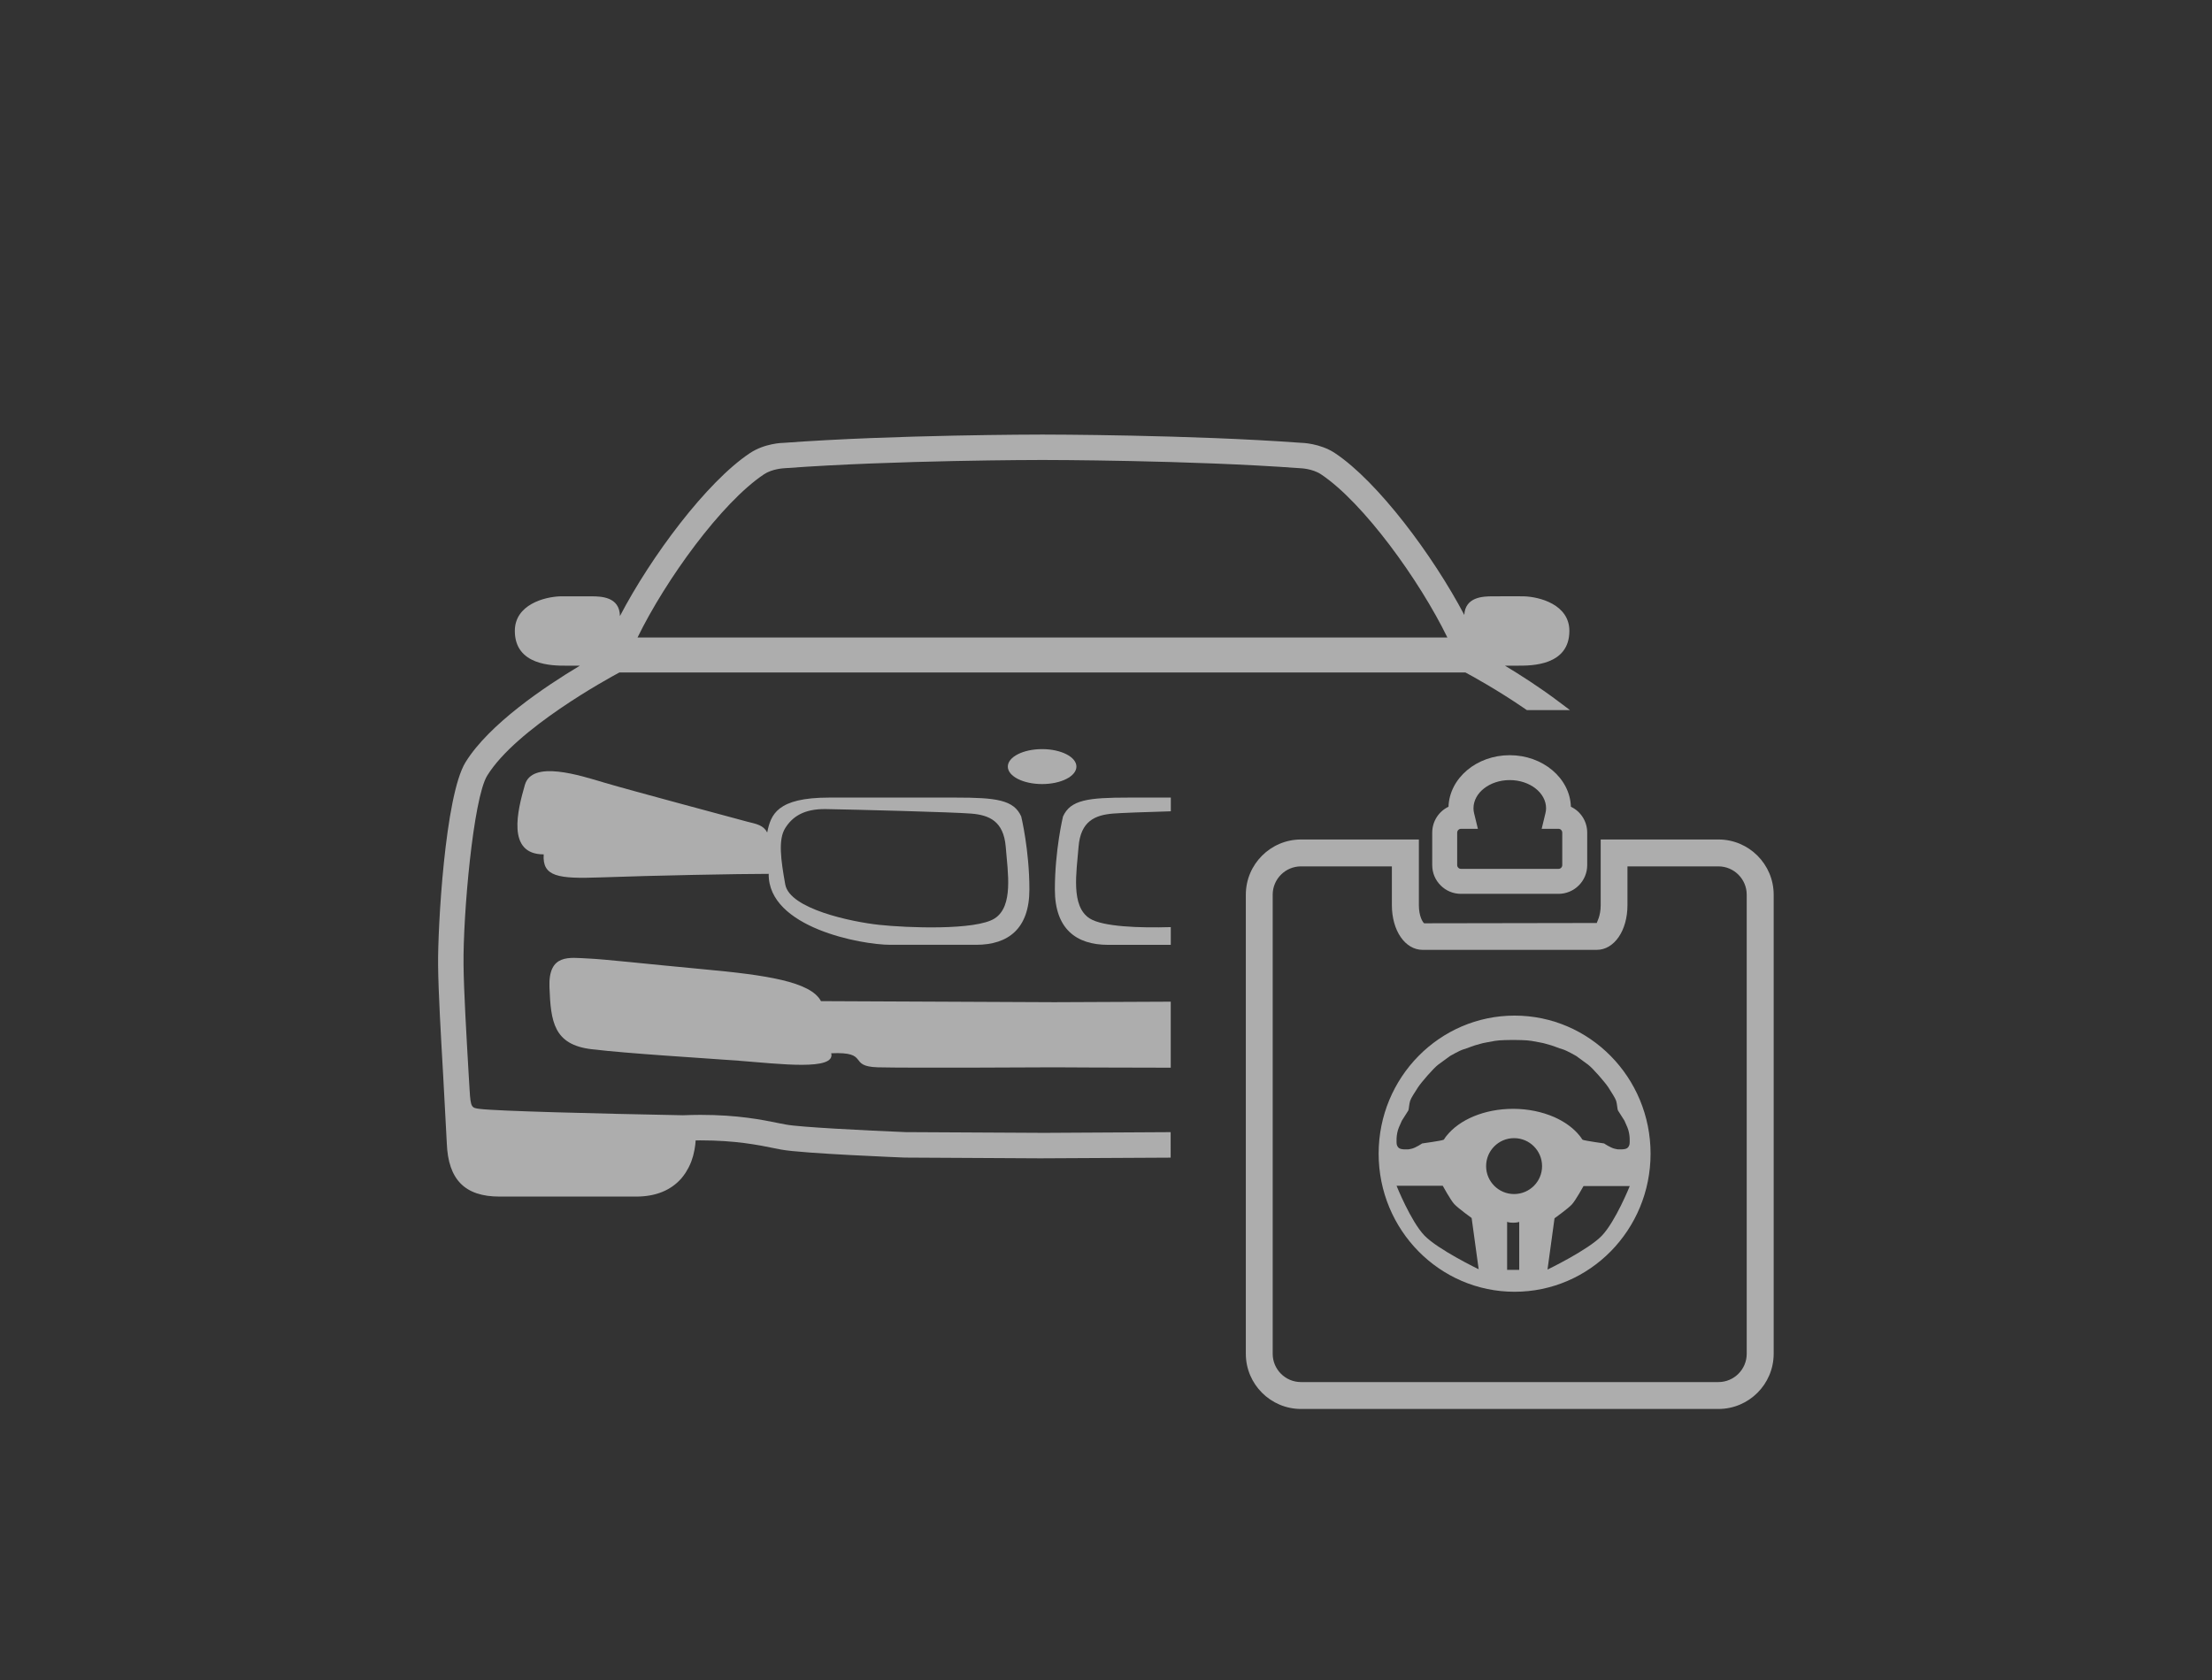 <?xml version="1.0" encoding="utf-8"?>
<!-- Generator: Adobe Illustrator 16.0.0, SVG Export Plug-In . SVG Version: 6.00 Build 0)  -->
<!DOCTYPE svg PUBLIC "-//W3C//DTD SVG 1.1//EN" "http://www.w3.org/Graphics/SVG/1.1/DTD/svg11.dtd">
<svg version="1.1" id="Layer_1" xmlns="http://www.w3.org/2000/svg" xmlns:xlink="http://www.w3.org/1999/xlink" x="0px" y="0px"
	 width="68.354px" height="51.926px" viewBox="0 0 68.354 51.926" enable-background="new 0 0 68.354 51.926" xml:space="preserve">
<rect x="0" y="0" width="68.354" height="51.926" fill="#333333" stroke="none"/>
<g opacity="0.6">
	<rect x="0" y="-0.001" fill="none" width="68.354" height="51.928"/>
</g>
<g opacity="0.6">
	<g>
		<g>
			<g>
				<path fill="#FFFFFF" d="M53.103,43.268h-12.9c-0.786,0-1.428-0.64-1.428-1.428V27.65c0-0.787,0.642-1.427,1.428-1.427h3.363
					v1.75c0,0.487,0.211,0.83,0.398,0.83h5.377c0.187,0,0.399-0.343,0.399-0.83v-1.75h3.362c0.787,0,1.427,0.64,1.427,1.427V41.84
					C54.53,42.628,53.89,43.268,53.103,43.268z M40.202,26.498c-0.635,0-1.151,0.518-1.151,1.152V41.84
					c0,0.637,0.517,1.151,1.151,1.151h12.9c0.636,0,1.152-0.515,1.152-1.151V27.65c0-0.634-0.517-1.152-1.152-1.152h-3.088v1.476
					c0,0.62-0.296,1.104-0.674,1.104h-5.377c-0.378,0-0.675-0.484-0.675-1.104v-1.476H40.202z M48.16,27.347h-3.014
					c-0.162,0-0.315-0.064-0.431-0.178c-0.115-0.115-0.179-0.269-0.178-0.431v-1.004c0-0.305,0.222-0.556,0.513-0.602
					c-0.007-0.052-0.011-0.102-0.011-0.152c0-0.751,0.723-1.361,1.612-1.361s1.612,0.61,1.612,1.361
					c0,0.051-0.002,0.101-0.008,0.152c0.289,0.045,0.512,0.297,0.512,0.602v1.004C48.769,27.074,48.494,27.347,48.16,27.347z
					 M45.147,25.338c-0.217,0-0.396,0.178-0.396,0.396v1.004c0,0.105,0.041,0.205,0.117,0.278c0.073,0.076,0.174,0.116,0.278,0.116
					h3.014c0.216,0,0.393-0.178,0.393-0.395v-1.004c0-0.218-0.177-0.396-0.393-0.396h-0.168l0.031-0.132
					c0.02-0.075,0.029-0.151,0.029-0.226c0-0.633-0.629-1.148-1.4-1.148c-0.771,0-1.397,0.516-1.397,1.148
					c0,0.076,0.008,0.152,0.027,0.226l0.032,0.132H45.147z"/>
				<path fill="#FFFFFF" d="M53.103,43.545h-12.9c-0.939,0-1.705-0.765-1.705-1.705V27.65c0-0.939,0.766-1.705,1.705-1.705h3.642
					v2.028c0,0.345,0.121,0.534,0.164,0.562l5.333-0.009c-0.002-0.019,0.122-0.208,0.122-0.553v-2.028h3.64
					c0.94,0,1.705,0.766,1.705,1.705V41.84C54.808,42.78,54.043,43.545,53.103,43.545z M40.202,26.776
					c-0.482,0-0.874,0.393-0.874,0.874V41.84c0,0.482,0.392,0.874,0.874,0.874h12.9c0.481,0,0.874-0.392,0.874-0.874V27.65
					c0-0.481-0.393-0.874-0.874-0.874h-2.811v1.197c0,0.789-0.409,1.383-0.951,1.383h-5.377c-0.543,0-0.952-0.594-0.952-1.383
					v-1.197H40.202z M48.16,27.625h-3.014c-0.237,0-0.46-0.092-0.627-0.26c-0.169-0.167-0.261-0.391-0.261-0.627v-1.004
					c0-0.352,0.203-0.658,0.503-0.801c0.03-0.883,0.867-1.593,1.891-1.593c1.024,0,1.862,0.709,1.891,1.593
					c0.303,0.143,0.504,0.45,0.504,0.801v1.004C49.047,27.228,48.648,27.625,48.16,27.625z M45.147,25.615
					c-0.064,0-0.118,0.054-0.118,0.119v1.004c0,0.031,0.014,0.06,0.034,0.08c0.024,0.025,0.051,0.035,0.084,0.035h3.014
					c0.063,0,0.115-0.051,0.115-0.115v-1.004c0-0.065-0.052-0.119-0.115-0.119h-0.521l0.115-0.476
					c0.014-0.054,0.021-0.107,0.021-0.159c0-0.479-0.504-0.871-1.123-0.871c-0.617,0-1.12,0.391-1.12,0.871
					c0,0.053,0.006,0.108,0.02,0.159l0.116,0.476H45.147z"/>
			</g>
		</g>
	</g>
</g>
<g opacity="0.6">
	<ellipse fill="#FFFFFF" cx="32.203" cy="23.692" rx="1.06" ry="0.54"/>
	<path fill="#FFFFFF" d="M29.528,24.65c-1.252,0-3.242,0-3.905,0c-1.619,0-1.803,0.529-1.915,1.078
		c-0.119-0.228-0.33-0.261-0.615-0.333c-0.286-0.079-3.627-0.971-4.4-1.201c-0.773-0.23-2.247-0.712-2.473,0.062
		c-0.224,0.78-0.577,2.149,0.581,2.149c-0.046,0.69,0.444,0.76,1.753,0.712c1.656-0.06,4.289-0.11,5.2-0.11
		c-0.023,1.665,2.876,2.193,3.756,2.193c0.878,0,1.667,0,2.655,0c0.988,0,1.645-0.496,1.645-1.711c0-1.216-0.253-2.255-0.253-2.255
		C31.328,24.718,30.781,24.65,29.528,24.65z M30.74,28.383c-0.58,0.378-2.725,0.292-3.572,0.2c-0.848-0.091-2.768-0.49-2.903-1.25
		c-0.135-0.758-0.224-1.384,0-1.74c0.223-0.357,0.582-0.596,1.249-0.588c0.894,0.015,3.962,0.094,4.503,0.14
		c0.543,0.046,0.996,0.225,1.062,1.028C31.143,26.976,31.32,28.004,30.74,28.383z"/>
	<path fill="#FFFFFF" d="M32.848,25.235c0,0-0.251,1.04-0.251,2.255c0,1.215,0.656,1.711,1.645,1.711c0.713,0,1.322,0,1.937,0
		v-0.548c-0.954,0.029-2.109-0.009-2.511-0.271c-0.582-0.379-0.404-1.407-0.339-2.21c0.064-0.803,0.518-0.981,1.06-1.028
		c0.24-0.02,0.971-0.046,1.791-0.072V24.65c-0.462,0-0.915,0-1.3,0C33.626,24.65,33.079,24.718,32.848,25.235z"/>
	<path fill="#FFFFFF" d="M25.369,30.941c-0.318-0.604-1.695-0.806-3.618-0.984c-1.92-0.179-3.056-0.312-3.598-0.335
		c-0.544-0.022-1.215-0.162-1.174,0.893c0.041,1.059,0.128,1.776,1.312,1.913c1.183,0.139,3.291,0.262,4.545,0.355
		c1.255,0.097,2.989,0.316,2.85-0.231c1.212-0.054,0.491,0.406,1.438,0.434c0.944,0.025,5.454,0,5.454,0s1.986,0.012,3.6,0.012
		v-2.04l-3.6,0.016L25.369,30.941z"/>
	<path fill="#FFFFFF" d="M27.984,34.989c-1.257-0.051-3.28-0.154-3.692-0.233c-0.063-0.012-0.133-0.025-0.21-0.04
		c-0.539-0.11-1.276-0.26-2.44-0.26c-0.177,0-0.361,0.005-0.537,0.012c-2.68-0.051-5.735-0.129-6.275-0.196
		c-0.259-0.031-0.287-0.036-0.319-0.594l-0.029-0.482c-0.072-1.249-0.148-2.542-0.158-3.368c-0.019-1.545,0.299-5.154,0.731-5.856
		c0.894-1.451,3.745-3.007,4.086-3.189h26.142c0.172,0.092,0.979,0.53,1.858,1.135l0.041,0.028h1.332l-0.377-0.283
		c-0.584-0.438-1.178-0.817-1.633-1.09h0.427c0.389,0,1.565,0,1.565-1.074c0-0.816-0.922-1.056-1.412-1.069c0,0-0.52-0.004-0.961,0
		c-0.276,0.002-0.844,0.008-0.874,0.575c-0.965-1.832-2.668-4.116-3.995-5c-0.467-0.31-1.036-0.319-1.041-0.319H40.21
		c-3.418-0.252-7.914-0.255-7.958-0.255h-0.078c-0.044,0-4.548,0.003-7.946,0.255c-0.06,0-0.601,0.016-1.056,0.319
		c-1.338,0.891-3.056,3.197-4.015,5.035c-0.009-0.603-0.593-0.608-0.875-0.61c-0.441-0.002-0.96,0-0.964,0
		c-0.487,0.014-1.409,0.253-1.409,1.069c0,1.074,1.177,1.074,1.565,1.074h0.446c-1.078,0.645-2.81,1.808-3.536,2.987
		c-0.635,1.033-0.86,5.122-0.846,6.279c0.009,0.843,0.085,2.144,0.157,3.403l0.112,2.093c0.042,1.122,0.559,1.646,1.628,1.646h4.223
		c0.601,0,1.07-0.19,1.397-0.562c0.038-0.046,0.075-0.094,0.116-0.153l0.03-0.047c0.025-0.04,0.048-0.081,0.076-0.133l0.016-0.033
		c0.026-0.053,0.051-0.105,0.07-0.159l0.007-0.021c0.016-0.049,0.033-0.094,0.046-0.142l0.012-0.05
		c0.01-0.038,0.019-0.077,0.026-0.116l0.009-0.041c0.008-0.05,0.016-0.098,0.022-0.144l0.002-0.029
		c0.005-0.037,0.009-0.072,0.01-0.105c0.048-0.002,0.096-0.002,0.142-0.002c1.086,0,1.779,0.14,2.294,0.244
		c0.074,0.016,0.143,0.029,0.208,0.041c0.632,0.121,3.786,0.246,3.822,0.247l4.185,0.023l4.027-0.021V34.99l-3.91,0.022
		L27.984,34.989z M23.608,14.659c0.256-0.172,0.609-0.187,0.655-0.19c3.393-0.25,7.867-0.253,7.912-0.253h0.078
		c0.044,0,4.519,0.003,7.931,0.255c0.005,0,0.37,0.011,0.635,0.186c1.312,0.875,3.043,3.272,3.907,5.045H19.701
		C20.57,17.919,22.299,15.53,23.608,14.659z"/>
</g>
<path opacity="0.6" fill="#FFFFFF" d="M46.803,31.388c-2.319,0-4.201,1.911-4.201,4.267c0,2.356,1.882,4.268,4.201,4.268
	c2.322,0,4.202-1.911,4.202-4.268C51.005,33.299,49.125,31.388,46.803,31.388z M43.229,34.84c0.1-0.234,0.1-0.22,0.1-0.22
	s0.174-0.275,0.191-0.301c0.017-0.027,0.023-0.2,0.055-0.295c0.029-0.094,0.145-0.264,0.243-0.419
	c0.099-0.153,0.486-0.598,0.621-0.698c0.136-0.102,0.37-0.271,0.37-0.271s0.288-0.167,0.411-0.204
	c0.122-0.032,0.284-0.113,0.518-0.17c0.096-0.033,0.306-0.062,0.457-0.093c0.136-0.026,0.49-0.029,0.556-0.029c0,0,0.005,0,0.008,0
	c0.001,0,0.005,0,0.005,0c0.065,0,0.42,0.003,0.559,0.029c0.151,0.03,0.36,0.06,0.456,0.093c0.234,0.058,0.395,0.139,0.518,0.17
	c0.121,0.036,0.411,0.204,0.411,0.204s0.234,0.17,0.37,0.271c0.135,0.1,0.523,0.545,0.622,0.698
	c0.096,0.155,0.212,0.325,0.242,0.419c0.03,0.095,0.037,0.268,0.055,0.295c0.018,0.025,0.192,0.301,0.192,0.301s0-0.014,0.099,0.22
	c0.098,0.232,0.069,0.499,0.069,0.499s0.001,0.081-0.067,0.139c-0.067,0.059-0.267,0.043-0.267,0.043s0.004,0.012-0.128-0.019
	c-0.133-0.031-0.326-0.163-0.326-0.163s-0.607-0.085-0.662-0.114c-0.004-0.002-0.009-0.007-0.014-0.012
	c-0.023-0.035-0.048-0.073-0.075-0.106c0-0.001-0.001-0.003-0.001-0.003h-0.002c-0.188-0.236-0.461-0.436-0.792-0.582h-0.001
	l-0.002-0.001c-0.365-0.158-0.797-0.252-1.262-0.252c-0.893,0-1.665,0.338-2.058,0.835l0,0h-0.001
	c-0.028,0.036-0.055,0.072-0.077,0.111c-0.006,0.003-0.01,0.008-0.014,0.01c-0.055,0.031-0.663,0.114-0.663,0.114
	s-0.191,0.132-0.324,0.163c-0.131,0.03-0.128,0.019-0.128,0.019s-0.2,0.016-0.267-0.043c-0.068-0.056-0.068-0.139-0.068-0.139
	S43.13,35.073,43.229,34.84z M44.014,38.182c-0.42-0.44-0.859-1.536-0.859-1.536h1.427c0,0,0.243,0.444,0.357,0.567
	c0.115,0.126,0.537,0.431,0.537,0.431l0.217,1.583C45.693,39.227,44.433,38.619,44.014,38.182z M46.572,39.246v-1.483
	c0,0,0.058,0.026,0.187,0.026s0.187-0.026,0.187-0.026v1.483H46.572z M46.787,36.903c-0.477,0-0.864-0.387-0.864-0.863
	c0-0.479,0.388-0.865,0.864-0.865c0.478,0,0.865,0.387,0.865,0.865C47.653,36.517,47.265,36.903,46.787,36.903z M49.5,38.19
	c-0.419,0.439-1.68,1.047-1.68,1.047l0.217-1.585c0,0,0.423-0.303,0.537-0.429c0.115-0.124,0.359-0.567,0.359-0.567h1.429
	C50.363,36.656,49.92,37.752,49.5,38.19z"/>
</svg>
